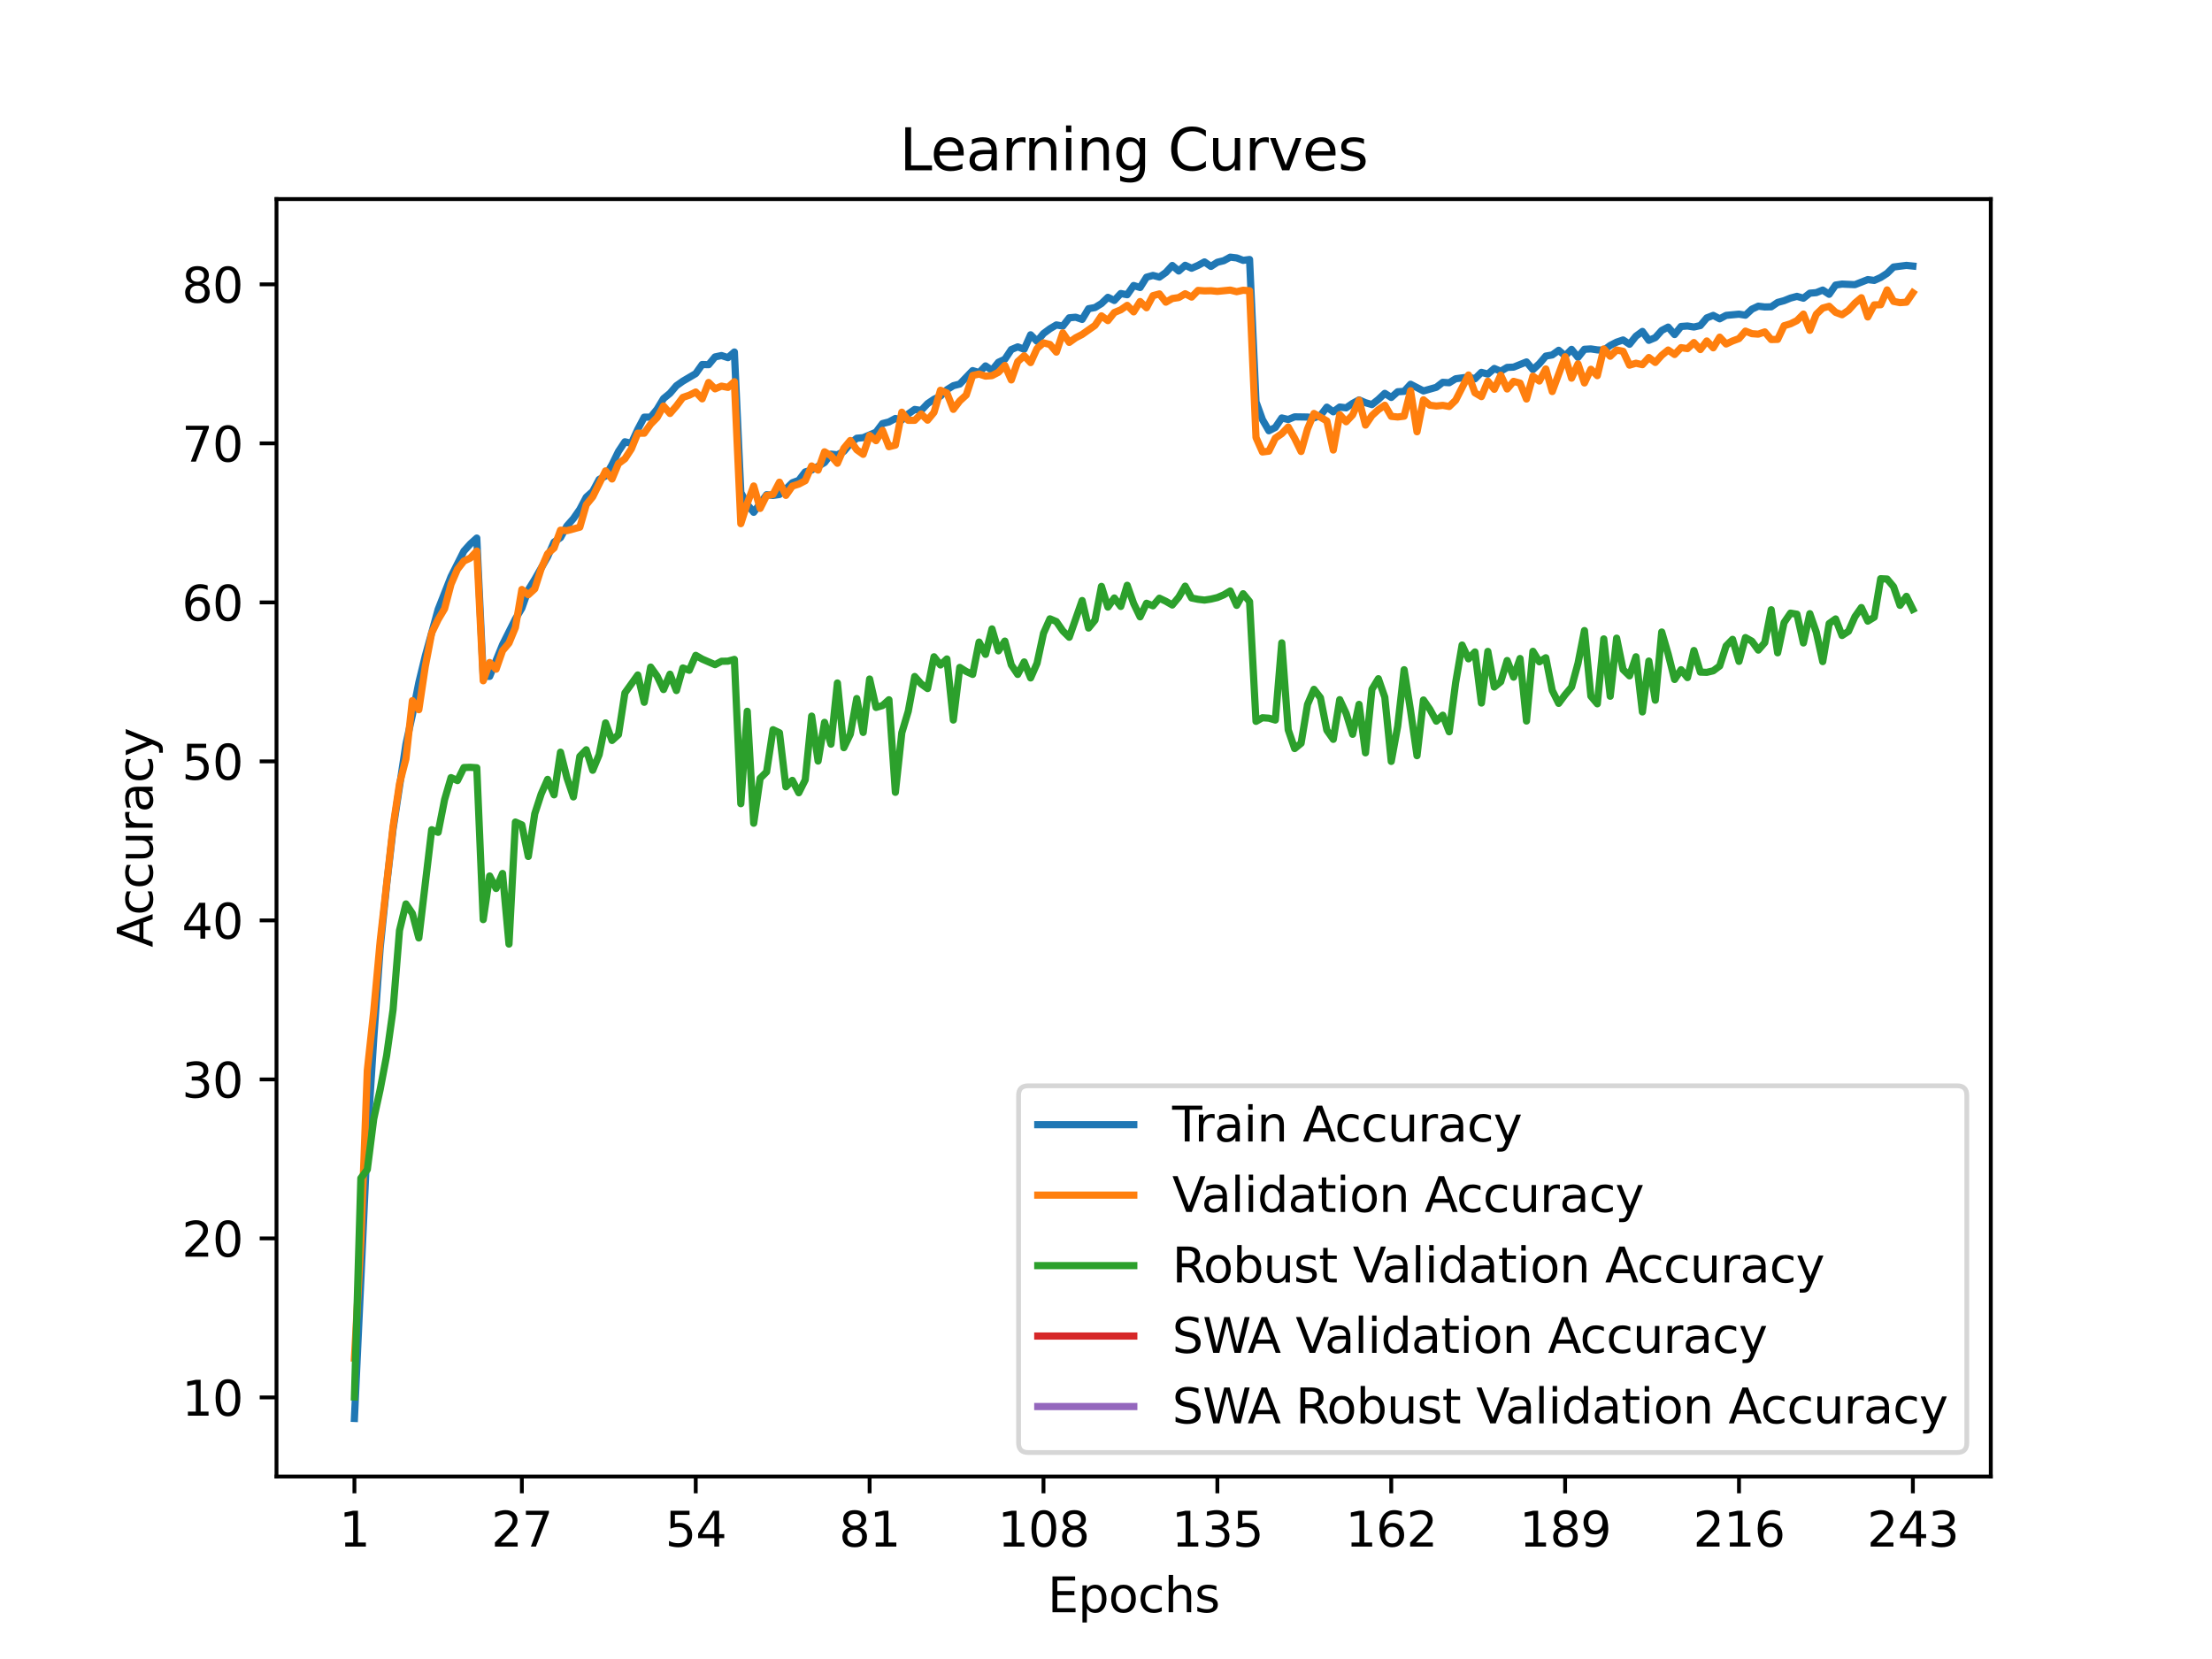 <?xml version="1.0" encoding="utf-8" standalone="no"?>
<!DOCTYPE svg PUBLIC "-//W3C//DTD SVG 1.1//EN"
  "http://www.w3.org/Graphics/SVG/1.1/DTD/svg11.dtd">
<svg xmlns:xlink="http://www.w3.org/1999/xlink" width="460.8pt" height="345.6pt" viewBox="0 0 460.8 345.6" xmlns="http://www.w3.org/2000/svg" version="1.1">
 <defs>
  <style type="text/css">*{stroke-linejoin: round; stroke-linecap: butt}</style>
 </defs>
 <g id="figure_1">
  <g id="patch_1">
   <path d="M 0 345.6 
L 460.8 345.6 
L 460.8 0 
L 0 0 
z
" style="fill: #ffffff"/>
  </g>
  <g id="axes_1">
   <g id="patch_2">
    <path d="M 57.6 307.584 
L 414.72 307.584 
L 414.72 41.472 
L 57.6 41.472 
z
" style="fill: #ffffff"/>
   </g>
   <g id="matplotlib.axis_1">
    <g id="xtick_1">
     <g id="line2d_1">
      <defs>
       <path id="m352a82fef5" d="M 0 0 
L 0 3.5 
" style="stroke: #000000; stroke-width: 0.8"/>
      </defs>
      <g>
       <use xlink:href="#m352a82fef5" x="73.833" y="307.584" style="stroke: #000000; stroke-width: 0.8"/>
      </g>
     </g>
     <g id="text_1">
      <!-- 1 -->
      <g transform="translate(70.651 322.182) scale(0.1 -0.1)">
       <defs>
        <path id="DejaVuSans-31" d="M 794 531 
L 1825 531 
L 1825 4091 
L 703 3866 
L 703 4441 
L 1819 4666 
L 2450 4666 
L 2450 531 
L 3481 531 
L 3481 0 
L 794 0 
L 794 531 
z
" transform="scale(0.016)"/>
       </defs>
       <use xlink:href="#DejaVuSans-31"/>
      </g>
     </g>
    </g>
    <g id="xtick_2">
     <g id="line2d_2">
      <g>
       <use xlink:href="#m352a82fef5" x="108.713" y="307.584" style="stroke: #000000; stroke-width: 0.8"/>
      </g>
     </g>
     <g id="text_2">
      <!-- 27 -->
      <g transform="translate(102.35 322.182) scale(0.1 -0.1)">
       <defs>
        <path id="DejaVuSans-32" d="M 1228 531 
L 3431 531 
L 3431 0 
L 469 0 
L 469 531 
Q 828 903 1448 1529 
Q 2069 2156 2228 2338 
Q 2531 2678 2651 2914 
Q 2772 3150 2772 3378 
Q 2772 3750 2511 3984 
Q 2250 4219 1831 4219 
Q 1534 4219 1204 4116 
Q 875 4013 500 3803 
L 500 4441 
Q 881 4594 1212 4672 
Q 1544 4750 1819 4750 
Q 2544 4750 2975 4387 
Q 3406 4025 3406 3419 
Q 3406 3131 3298 2873 
Q 3191 2616 2906 2266 
Q 2828 2175 2409 1742 
Q 1991 1309 1228 531 
z
" transform="scale(0.016)"/>
        <path id="DejaVuSans-37" d="M 525 4666 
L 3525 4666 
L 3525 4397 
L 1831 0 
L 1172 0 
L 2766 4134 
L 525 4134 
L 525 4666 
z
" transform="scale(0.016)"/>
       </defs>
       <use xlink:href="#DejaVuSans-32"/>
       <use xlink:href="#DejaVuSans-37" x="63.623"/>
      </g>
     </g>
    </g>
    <g id="xtick_3">
     <g id="line2d_3">
      <g>
       <use xlink:href="#m352a82fef5" x="144.935" y="307.584" style="stroke: #000000; stroke-width: 0.8"/>
      </g>
     </g>
     <g id="text_3">
      <!-- 54 -->
      <g transform="translate(138.572 322.182) scale(0.1 -0.1)">
       <defs>
        <path id="DejaVuSans-35" d="M 691 4666 
L 3169 4666 
L 3169 4134 
L 1269 4134 
L 1269 2991 
Q 1406 3038 1543 3061 
Q 1681 3084 1819 3084 
Q 2600 3084 3056 2656 
Q 3513 2228 3513 1497 
Q 3513 744 3044 326 
Q 2575 -91 1722 -91 
Q 1428 -91 1123 -41 
Q 819 9 494 109 
L 494 744 
Q 775 591 1075 516 
Q 1375 441 1709 441 
Q 2250 441 2565 725 
Q 2881 1009 2881 1497 
Q 2881 1984 2565 2268 
Q 2250 2553 1709 2553 
Q 1456 2553 1204 2497 
Q 953 2441 691 2322 
L 691 4666 
z
" transform="scale(0.016)"/>
        <path id="DejaVuSans-34" d="M 2419 4116 
L 825 1625 
L 2419 1625 
L 2419 4116 
z
M 2253 4666 
L 3047 4666 
L 3047 1625 
L 3713 1625 
L 3713 1100 
L 3047 1100 
L 3047 0 
L 2419 0 
L 2419 1100 
L 313 1100 
L 313 1709 
L 2253 4666 
z
" transform="scale(0.016)"/>
       </defs>
       <use xlink:href="#DejaVuSans-35"/>
       <use xlink:href="#DejaVuSans-34" x="63.623"/>
      </g>
     </g>
    </g>
    <g id="xtick_4">
     <g id="line2d_4">
      <g>
       <use xlink:href="#m352a82fef5" x="181.157" y="307.584" style="stroke: #000000; stroke-width: 0.8"/>
      </g>
     </g>
     <g id="text_4">
      <!-- 81 -->
      <g transform="translate(174.794 322.182) scale(0.1 -0.1)">
       <defs>
        <path id="DejaVuSans-38" d="M 2034 2216 
Q 1584 2216 1326 1975 
Q 1069 1734 1069 1313 
Q 1069 891 1326 650 
Q 1584 409 2034 409 
Q 2484 409 2743 651 
Q 3003 894 3003 1313 
Q 3003 1734 2745 1975 
Q 2488 2216 2034 2216 
z
M 1403 2484 
Q 997 2584 770 2862 
Q 544 3141 544 3541 
Q 544 4100 942 4425 
Q 1341 4750 2034 4750 
Q 2731 4750 3128 4425 
Q 3525 4100 3525 3541 
Q 3525 3141 3298 2862 
Q 3072 2584 2669 2484 
Q 3125 2378 3379 2068 
Q 3634 1759 3634 1313 
Q 3634 634 3220 271 
Q 2806 -91 2034 -91 
Q 1263 -91 848 271 
Q 434 634 434 1313 
Q 434 1759 690 2068 
Q 947 2378 1403 2484 
z
M 1172 3481 
Q 1172 3119 1398 2916 
Q 1625 2713 2034 2713 
Q 2441 2713 2670 2916 
Q 2900 3119 2900 3481 
Q 2900 3844 2670 4047 
Q 2441 4250 2034 4250 
Q 1625 4250 1398 4047 
Q 1172 3844 1172 3481 
z
" transform="scale(0.016)"/>
       </defs>
       <use xlink:href="#DejaVuSans-38"/>
       <use xlink:href="#DejaVuSans-31" x="63.623"/>
      </g>
     </g>
    </g>
    <g id="xtick_5">
     <g id="line2d_5">
      <g>
       <use xlink:href="#m352a82fef5" x="217.378" y="307.584" style="stroke: #000000; stroke-width: 0.8"/>
      </g>
     </g>
     <g id="text_5">
      <!-- 108 -->
      <g transform="translate(207.835 322.182) scale(0.1 -0.1)">
       <defs>
        <path id="DejaVuSans-30" d="M 2034 4250 
Q 1547 4250 1301 3770 
Q 1056 3291 1056 2328 
Q 1056 1369 1301 889 
Q 1547 409 2034 409 
Q 2525 409 2770 889 
Q 3016 1369 3016 2328 
Q 3016 3291 2770 3770 
Q 2525 4250 2034 4250 
z
M 2034 4750 
Q 2819 4750 3233 4129 
Q 3647 3509 3647 2328 
Q 3647 1150 3233 529 
Q 2819 -91 2034 -91 
Q 1250 -91 836 529 
Q 422 1150 422 2328 
Q 422 3509 836 4129 
Q 1250 4750 2034 4750 
z
" transform="scale(0.016)"/>
       </defs>
       <use xlink:href="#DejaVuSans-31"/>
       <use xlink:href="#DejaVuSans-30" x="63.623"/>
       <use xlink:href="#DejaVuSans-38" x="127.246"/>
      </g>
     </g>
    </g>
    <g id="xtick_6">
     <g id="line2d_6">
      <g>
       <use xlink:href="#m352a82fef5" x="253.6" y="307.584" style="stroke: #000000; stroke-width: 0.8"/>
      </g>
     </g>
     <g id="text_6">
      <!-- 135 -->
      <g transform="translate(244.056 322.182) scale(0.1 -0.1)">
       <defs>
        <path id="DejaVuSans-33" d="M 2597 2516 
Q 3050 2419 3304 2112 
Q 3559 1806 3559 1356 
Q 3559 666 3084 287 
Q 2609 -91 1734 -91 
Q 1441 -91 1130 -33 
Q 819 25 488 141 
L 488 750 
Q 750 597 1062 519 
Q 1375 441 1716 441 
Q 2309 441 2620 675 
Q 2931 909 2931 1356 
Q 2931 1769 2642 2001 
Q 2353 2234 1838 2234 
L 1294 2234 
L 1294 2753 
L 1863 2753 
Q 2328 2753 2575 2939 
Q 2822 3125 2822 3475 
Q 2822 3834 2567 4026 
Q 2313 4219 1838 4219 
Q 1578 4219 1281 4162 
Q 984 4106 628 3988 
L 628 4550 
Q 988 4650 1302 4700 
Q 1616 4750 1894 4750 
Q 2613 4750 3031 4423 
Q 3450 4097 3450 3541 
Q 3450 3153 3228 2886 
Q 3006 2619 2597 2516 
z
" transform="scale(0.016)"/>
       </defs>
       <use xlink:href="#DejaVuSans-31"/>
       <use xlink:href="#DejaVuSans-33" x="63.623"/>
       <use xlink:href="#DejaVuSans-35" x="127.246"/>
      </g>
     </g>
    </g>
    <g id="xtick_7">
     <g id="line2d_7">
      <g>
       <use xlink:href="#m352a82fef5" x="289.822" y="307.584" style="stroke: #000000; stroke-width: 0.8"/>
      </g>
     </g>
     <g id="text_7">
      <!-- 162 -->
      <g transform="translate(280.278 322.182) scale(0.1 -0.1)">
       <defs>
        <path id="DejaVuSans-36" d="M 2113 2584 
Q 1688 2584 1439 2293 
Q 1191 2003 1191 1497 
Q 1191 994 1439 701 
Q 1688 409 2113 409 
Q 2538 409 2786 701 
Q 3034 994 3034 1497 
Q 3034 2003 2786 2293 
Q 2538 2584 2113 2584 
z
M 3366 4563 
L 3366 3988 
Q 3128 4100 2886 4159 
Q 2644 4219 2406 4219 
Q 1781 4219 1451 3797 
Q 1122 3375 1075 2522 
Q 1259 2794 1537 2939 
Q 1816 3084 2150 3084 
Q 2853 3084 3261 2657 
Q 3669 2231 3669 1497 
Q 3669 778 3244 343 
Q 2819 -91 2113 -91 
Q 1303 -91 875 529 
Q 447 1150 447 2328 
Q 447 3434 972 4092 
Q 1497 4750 2381 4750 
Q 2619 4750 2861 4703 
Q 3103 4656 3366 4563 
z
" transform="scale(0.016)"/>
       </defs>
       <use xlink:href="#DejaVuSans-31"/>
       <use xlink:href="#DejaVuSans-36" x="63.623"/>
       <use xlink:href="#DejaVuSans-32" x="127.246"/>
      </g>
     </g>
    </g>
    <g id="xtick_8">
     <g id="line2d_8">
      <g>
       <use xlink:href="#m352a82fef5" x="326.044" y="307.584" style="stroke: #000000; stroke-width: 0.8"/>
      </g>
     </g>
     <g id="text_8">
      <!-- 189 -->
      <g transform="translate(316.5 322.182) scale(0.1 -0.1)">
       <defs>
        <path id="DejaVuSans-39" d="M 703 97 
L 703 672 
Q 941 559 1184 500 
Q 1428 441 1663 441 
Q 2288 441 2617 861 
Q 2947 1281 2994 2138 
Q 2813 1869 2534 1725 
Q 2256 1581 1919 1581 
Q 1219 1581 811 2004 
Q 403 2428 403 3163 
Q 403 3881 828 4315 
Q 1253 4750 1959 4750 
Q 2769 4750 3195 4129 
Q 3622 3509 3622 2328 
Q 3622 1225 3098 567 
Q 2575 -91 1691 -91 
Q 1453 -91 1209 -44 
Q 966 3 703 97 
z
M 1959 2075 
Q 2384 2075 2632 2365 
Q 2881 2656 2881 3163 
Q 2881 3666 2632 3958 
Q 2384 4250 1959 4250 
Q 1534 4250 1286 3958 
Q 1038 3666 1038 3163 
Q 1038 2656 1286 2365 
Q 1534 2075 1959 2075 
z
" transform="scale(0.016)"/>
       </defs>
       <use xlink:href="#DejaVuSans-31"/>
       <use xlink:href="#DejaVuSans-38" x="63.623"/>
       <use xlink:href="#DejaVuSans-39" x="127.246"/>
      </g>
     </g>
    </g>
    <g id="xtick_9">
     <g id="line2d_9">
      <g>
       <use xlink:href="#m352a82fef5" x="362.265" y="307.584" style="stroke: #000000; stroke-width: 0.8"/>
      </g>
     </g>
     <g id="text_9">
      <!-- 216 -->
      <g transform="translate(352.722 322.182) scale(0.1 -0.1)">
       <use xlink:href="#DejaVuSans-32"/>
       <use xlink:href="#DejaVuSans-31" x="63.623"/>
       <use xlink:href="#DejaVuSans-36" x="127.246"/>
      </g>
     </g>
    </g>
    <g id="xtick_10">
     <g id="line2d_10">
      <g>
       <use xlink:href="#m352a82fef5" x="398.487" y="307.584" style="stroke: #000000; stroke-width: 0.8"/>
      </g>
     </g>
     <g id="text_10">
      <!-- 243 -->
      <g transform="translate(388.944 322.182) scale(0.1 -0.1)">
       <use xlink:href="#DejaVuSans-32"/>
       <use xlink:href="#DejaVuSans-34" x="63.623"/>
       <use xlink:href="#DejaVuSans-33" x="127.246"/>
      </g>
     </g>
    </g>
    <g id="text_11">
     <!-- Epochs -->
     <g transform="translate(218.244 335.861) scale(0.1 -0.1)">
      <defs>
       <path id="DejaVuSans-45" d="M 628 4666 
L 3578 4666 
L 3578 4134 
L 1259 4134 
L 1259 2753 
L 3481 2753 
L 3481 2222 
L 1259 2222 
L 1259 531 
L 3634 531 
L 3634 0 
L 628 0 
L 628 4666 
z
" transform="scale(0.016)"/>
       <path id="DejaVuSans-70" d="M 1159 525 
L 1159 -1331 
L 581 -1331 
L 581 3500 
L 1159 3500 
L 1159 2969 
Q 1341 3281 1617 3432 
Q 1894 3584 2278 3584 
Q 2916 3584 3314 3078 
Q 3713 2572 3713 1747 
Q 3713 922 3314 415 
Q 2916 -91 2278 -91 
Q 1894 -91 1617 61 
Q 1341 213 1159 525 
z
M 3116 1747 
Q 3116 2381 2855 2742 
Q 2594 3103 2138 3103 
Q 1681 3103 1420 2742 
Q 1159 2381 1159 1747 
Q 1159 1113 1420 752 
Q 1681 391 2138 391 
Q 2594 391 2855 752 
Q 3116 1113 3116 1747 
z
" transform="scale(0.016)"/>
       <path id="DejaVuSans-6f" d="M 1959 3097 
Q 1497 3097 1228 2736 
Q 959 2375 959 1747 
Q 959 1119 1226 758 
Q 1494 397 1959 397 
Q 2419 397 2687 759 
Q 2956 1122 2956 1747 
Q 2956 2369 2687 2733 
Q 2419 3097 1959 3097 
z
M 1959 3584 
Q 2709 3584 3137 3096 
Q 3566 2609 3566 1747 
Q 3566 888 3137 398 
Q 2709 -91 1959 -91 
Q 1206 -91 779 398 
Q 353 888 353 1747 
Q 353 2609 779 3096 
Q 1206 3584 1959 3584 
z
" transform="scale(0.016)"/>
       <path id="DejaVuSans-63" d="M 3122 3366 
L 3122 2828 
Q 2878 2963 2633 3030 
Q 2388 3097 2138 3097 
Q 1578 3097 1268 2742 
Q 959 2388 959 1747 
Q 959 1106 1268 751 
Q 1578 397 2138 397 
Q 2388 397 2633 464 
Q 2878 531 3122 666 
L 3122 134 
Q 2881 22 2623 -34 
Q 2366 -91 2075 -91 
Q 1284 -91 818 406 
Q 353 903 353 1747 
Q 353 2603 823 3093 
Q 1294 3584 2113 3584 
Q 2378 3584 2631 3529 
Q 2884 3475 3122 3366 
z
" transform="scale(0.016)"/>
       <path id="DejaVuSans-68" d="M 3513 2113 
L 3513 0 
L 2938 0 
L 2938 2094 
Q 2938 2591 2744 2837 
Q 2550 3084 2163 3084 
Q 1697 3084 1428 2787 
Q 1159 2491 1159 1978 
L 1159 0 
L 581 0 
L 581 4863 
L 1159 4863 
L 1159 2956 
Q 1366 3272 1645 3428 
Q 1925 3584 2291 3584 
Q 2894 3584 3203 3211 
Q 3513 2838 3513 2113 
z
" transform="scale(0.016)"/>
       <path id="DejaVuSans-73" d="M 2834 3397 
L 2834 2853 
Q 2591 2978 2328 3040 
Q 2066 3103 1784 3103 
Q 1356 3103 1142 2972 
Q 928 2841 928 2578 
Q 928 2378 1081 2264 
Q 1234 2150 1697 2047 
L 1894 2003 
Q 2506 1872 2764 1633 
Q 3022 1394 3022 966 
Q 3022 478 2636 193 
Q 2250 -91 1575 -91 
Q 1294 -91 989 -36 
Q 684 19 347 128 
L 347 722 
Q 666 556 975 473 
Q 1284 391 1588 391 
Q 1994 391 2212 530 
Q 2431 669 2431 922 
Q 2431 1156 2273 1281 
Q 2116 1406 1581 1522 
L 1381 1569 
Q 847 1681 609 1914 
Q 372 2147 372 2553 
Q 372 3047 722 3315 
Q 1072 3584 1716 3584 
Q 2034 3584 2315 3537 
Q 2597 3491 2834 3397 
z
" transform="scale(0.016)"/>
      </defs>
      <use xlink:href="#DejaVuSans-45"/>
      <use xlink:href="#DejaVuSans-70" x="63.184"/>
      <use xlink:href="#DejaVuSans-6f" x="126.66"/>
      <use xlink:href="#DejaVuSans-63" x="187.842"/>
      <use xlink:href="#DejaVuSans-68" x="242.822"/>
      <use xlink:href="#DejaVuSans-73" x="306.201"/>
     </g>
    </g>
   </g>
   <g id="matplotlib.axis_2">
    <g id="ytick_1">
     <g id="line2d_11">
      <defs>
       <path id="m930a789f1c" d="M 0 0 
L -3.5 0 
" style="stroke: #000000; stroke-width: 0.8"/>
      </defs>
      <g>
       <use xlink:href="#m930a789f1c" x="57.6" y="291.109" style="stroke: #000000; stroke-width: 0.8"/>
      </g>
     </g>
     <g id="text_12">
      <!-- 10 -->
      <g transform="translate(37.875 294.908) scale(0.1 -0.1)">
       <use xlink:href="#DejaVuSans-31"/>
       <use xlink:href="#DejaVuSans-30" x="63.623"/>
      </g>
     </g>
    </g>
    <g id="ytick_2">
     <g id="line2d_12">
      <g>
       <use xlink:href="#m930a789f1c" x="57.6" y="257.985" style="stroke: #000000; stroke-width: 0.8"/>
      </g>
     </g>
     <g id="text_13">
      <!-- 20 -->
      <g transform="translate(37.875 261.784) scale(0.1 -0.1)">
       <use xlink:href="#DejaVuSans-32"/>
       <use xlink:href="#DejaVuSans-30" x="63.623"/>
      </g>
     </g>
    </g>
    <g id="ytick_3">
     <g id="line2d_13">
      <g>
       <use xlink:href="#m930a789f1c" x="57.6" y="224.86" style="stroke: #000000; stroke-width: 0.8"/>
      </g>
     </g>
     <g id="text_14">
      <!-- 30 -->
      <g transform="translate(37.875 228.66) scale(0.1 -0.1)">
       <use xlink:href="#DejaVuSans-33"/>
       <use xlink:href="#DejaVuSans-30" x="63.623"/>
      </g>
     </g>
    </g>
    <g id="ytick_4">
     <g id="line2d_14">
      <g>
       <use xlink:href="#m930a789f1c" x="57.6" y="191.736" style="stroke: #000000; stroke-width: 0.8"/>
      </g>
     </g>
     <g id="text_15">
      <!-- 40 -->
      <g transform="translate(37.875 195.535) scale(0.1 -0.1)">
       <use xlink:href="#DejaVuSans-34"/>
       <use xlink:href="#DejaVuSans-30" x="63.623"/>
      </g>
     </g>
    </g>
    <g id="ytick_5">
     <g id="line2d_15">
      <g>
       <use xlink:href="#m930a789f1c" x="57.6" y="158.612" style="stroke: #000000; stroke-width: 0.8"/>
      </g>
     </g>
     <g id="text_16">
      <!-- 50 -->
      <g transform="translate(37.875 162.411) scale(0.1 -0.1)">
       <use xlink:href="#DejaVuSans-35"/>
       <use xlink:href="#DejaVuSans-30" x="63.623"/>
      </g>
     </g>
    </g>
    <g id="ytick_6">
     <g id="line2d_16">
      <g>
       <use xlink:href="#m930a789f1c" x="57.6" y="125.487" style="stroke: #000000; stroke-width: 0.8"/>
      </g>
     </g>
     <g id="text_17">
      <!-- 60 -->
      <g transform="translate(37.875 129.287) scale(0.1 -0.1)">
       <use xlink:href="#DejaVuSans-36"/>
       <use xlink:href="#DejaVuSans-30" x="63.623"/>
      </g>
     </g>
    </g>
    <g id="ytick_7">
     <g id="line2d_17">
      <g>
       <use xlink:href="#m930a789f1c" x="57.6" y="92.363" style="stroke: #000000; stroke-width: 0.8"/>
      </g>
     </g>
     <g id="text_18">
      <!-- 70 -->
      <g transform="translate(37.875 96.162) scale(0.1 -0.1)">
       <use xlink:href="#DejaVuSans-37"/>
       <use xlink:href="#DejaVuSans-30" x="63.623"/>
      </g>
     </g>
    </g>
    <g id="ytick_8">
     <g id="line2d_18">
      <g>
       <use xlink:href="#m930a789f1c" x="57.6" y="59.239" style="stroke: #000000; stroke-width: 0.8"/>
      </g>
     </g>
     <g id="text_19">
      <!-- 80 -->
      <g transform="translate(37.875 63.038) scale(0.1 -0.1)">
       <use xlink:href="#DejaVuSans-38"/>
       <use xlink:href="#DejaVuSans-30" x="63.623"/>
      </g>
     </g>
    </g>
    <g id="text_20">
     <!-- Accuracy -->
     <g transform="translate(31.795 197.356) rotate(-90) scale(0.1 -0.1)">
      <defs>
       <path id="DejaVuSans-41" d="M 2188 4044 
L 1331 1722 
L 3047 1722 
L 2188 4044 
z
M 1831 4666 
L 2547 4666 
L 4325 0 
L 3669 0 
L 3244 1197 
L 1141 1197 
L 716 0 
L 50 0 
L 1831 4666 
z
" transform="scale(0.016)"/>
       <path id="DejaVuSans-75" d="M 544 1381 
L 544 3500 
L 1119 3500 
L 1119 1403 
Q 1119 906 1312 657 
Q 1506 409 1894 409 
Q 2359 409 2629 706 
Q 2900 1003 2900 1516 
L 2900 3500 
L 3475 3500 
L 3475 0 
L 2900 0 
L 2900 538 
Q 2691 219 2414 64 
Q 2138 -91 1772 -91 
Q 1169 -91 856 284 
Q 544 659 544 1381 
z
M 1991 3584 
L 1991 3584 
z
" transform="scale(0.016)"/>
       <path id="DejaVuSans-72" d="M 2631 2963 
Q 2534 3019 2420 3045 
Q 2306 3072 2169 3072 
Q 1681 3072 1420 2755 
Q 1159 2438 1159 1844 
L 1159 0 
L 581 0 
L 581 3500 
L 1159 3500 
L 1159 2956 
Q 1341 3275 1631 3429 
Q 1922 3584 2338 3584 
Q 2397 3584 2469 3576 
Q 2541 3569 2628 3553 
L 2631 2963 
z
" transform="scale(0.016)"/>
       <path id="DejaVuSans-61" d="M 2194 1759 
Q 1497 1759 1228 1600 
Q 959 1441 959 1056 
Q 959 750 1161 570 
Q 1363 391 1709 391 
Q 2188 391 2477 730 
Q 2766 1069 2766 1631 
L 2766 1759 
L 2194 1759 
z
M 3341 1997 
L 3341 0 
L 2766 0 
L 2766 531 
Q 2569 213 2275 61 
Q 1981 -91 1556 -91 
Q 1019 -91 701 211 
Q 384 513 384 1019 
Q 384 1609 779 1909 
Q 1175 2209 1959 2209 
L 2766 2209 
L 2766 2266 
Q 2766 2663 2505 2880 
Q 2244 3097 1772 3097 
Q 1472 3097 1187 3025 
Q 903 2953 641 2809 
L 641 3341 
Q 956 3463 1253 3523 
Q 1550 3584 1831 3584 
Q 2591 3584 2966 3190 
Q 3341 2797 3341 1997 
z
" transform="scale(0.016)"/>
       <path id="DejaVuSans-79" d="M 2059 -325 
Q 1816 -950 1584 -1140 
Q 1353 -1331 966 -1331 
L 506 -1331 
L 506 -850 
L 844 -850 
Q 1081 -850 1212 -737 
Q 1344 -625 1503 -206 
L 1606 56 
L 191 3500 
L 800 3500 
L 1894 763 
L 2988 3500 
L 3597 3500 
L 2059 -325 
z
" transform="scale(0.016)"/>
      </defs>
      <use xlink:href="#DejaVuSans-41"/>
      <use xlink:href="#DejaVuSans-63" x="66.658"/>
      <use xlink:href="#DejaVuSans-63" x="121.639"/>
      <use xlink:href="#DejaVuSans-75" x="176.619"/>
      <use xlink:href="#DejaVuSans-72" x="239.998"/>
      <use xlink:href="#DejaVuSans-61" x="281.111"/>
      <use xlink:href="#DejaVuSans-63" x="342.391"/>
      <use xlink:href="#DejaVuSans-79" x="397.371"/>
     </g>
    </g>
   </g>
   <g id="line2d_19">
    <path d="M 73.833 295.488 
L 76.516 237.52 
L 77.857 216.374 
L 79.199 197.44 
L 80.54 184.402 
L 81.882 172.729 
L 84.565 155.014 
L 85.907 148.953 
L 87.248 142.195 
L 88.59 136.657 
L 91.273 126.958 
L 93.956 120.135 
L 96.639 114.802 
L 97.981 113.311 
L 99.322 112.092 
L 100.664 140.87 
L 102.005 140.904 
L 104.688 134.299 
L 107.371 128.946 
L 108.713 126.693 
L 110.055 122.884 
L 111.396 120.698 
L 114.079 115.987 
L 115.421 112.933 
L 116.762 111.999 
L 118.104 109.561 
L 119.445 108.044 
L 120.787 106.116 
L 122.128 103.579 
L 123.47 102.373 
L 124.812 99.882 
L 126.153 99.154 
L 127.495 96.795 
L 128.836 94.053 
L 130.178 92.032 
L 131.519 92.357 
L 132.861 89.448 
L 134.202 86.904 
L 135.544 86.898 
L 136.885 85.255 
L 138.227 83.029 
L 139.569 81.929 
L 140.91 80.352 
L 142.252 79.405 
L 144.935 77.828 
L 146.276 75.934 
L 147.618 75.973 
L 148.959 74.35 
L 150.301 74.065 
L 151.642 74.503 
L 152.984 73.33 
L 154.326 102.579 
L 155.667 105.076 
L 157.009 106.719 
L 159.692 103.062 
L 161.033 103.208 
L 162.375 103.009 
L 163.716 101.876 
L 165.058 100.558 
L 166.4 100.068 
L 167.741 98.312 
L 169.083 97.921 
L 171.766 96.358 
L 173.107 94.602 
L 174.449 94.748 
L 175.79 94.026 
L 177.132 92.416 
L 178.473 91.297 
L 179.815 91.177 
L 182.498 90.031 
L 183.84 88.236 
L 185.181 87.898 
L 186.523 87.176 
L 187.864 87.501 
L 189.206 86.229 
L 190.547 85.294 
L 191.889 85.506 
L 193.23 84.089 
L 194.572 83.174 
L 195.914 82.519 
L 197.255 81.187 
L 198.597 80.352 
L 199.938 80.001 
L 202.621 77.205 
L 203.963 77.623 
L 205.304 76.225 
L 206.646 77.139 
L 207.987 75.47 
L 209.329 74.84 
L 210.671 72.82 
L 212.012 72.257 
L 213.354 72.754 
L 214.695 69.746 
L 216.037 71.097 
L 217.378 69.481 
L 218.72 68.487 
L 220.061 67.686 
L 221.403 67.931 
L 222.745 66.202 
L 224.086 66.082 
L 225.428 66.539 
L 226.769 64.307 
L 228.111 64.068 
L 229.452 63.24 
L 230.794 61.942 
L 232.135 62.591 
L 233.477 61.147 
L 234.818 61.399 
L 236.16 59.477 
L 237.502 59.895 
L 238.843 57.748 
L 240.185 57.377 
L 241.526 57.722 
L 242.868 56.768 
L 244.209 55.304 
L 245.551 56.456 
L 246.892 55.264 
L 248.234 55.88 
L 249.575 55.29 
L 250.917 54.562 
L 252.259 55.502 
L 253.6 54.635 
L 254.942 54.303 
L 256.283 53.568 
L 257.625 53.727 
L 258.966 54.237 
L 260.308 54.058 
L 261.649 83.698 
L 262.991 87.414 
L 264.333 89.733 
L 265.674 89.051 
L 267.016 87.07 
L 268.357 87.388 
L 269.699 86.838 
L 272.382 86.878 
L 273.723 87.05 
L 275.065 86.573 
L 276.406 84.817 
L 277.748 85.791 
L 279.09 84.791 
L 280.431 84.957 
L 281.773 84.036 
L 283.114 83.307 
L 284.456 83.89 
L 285.797 84.281 
L 287.139 83.214 
L 288.48 81.942 
L 289.822 82.797 
L 291.163 81.611 
L 292.505 81.525 
L 293.847 80.048 
L 296.53 81.439 
L 299.213 80.684 
L 300.554 79.643 
L 301.896 79.73 
L 303.237 78.901 
L 305.92 78.544 
L 307.262 78.908 
L 308.604 77.57 
L 309.945 77.928 
L 311.287 76.762 
L 312.628 77.338 
L 313.97 76.536 
L 315.311 76.477 
L 317.994 75.397 
L 319.336 77 
L 320.678 75.761 
L 322.019 74.178 
L 323.361 73.939 
L 324.702 72.972 
L 326.044 74.132 
L 327.385 72.78 
L 328.727 74.45 
L 330.068 72.76 
L 331.41 72.687 
L 332.751 72.886 
L 334.093 72.959 
L 335.435 71.965 
L 336.776 71.276 
L 338.118 70.819 
L 339.459 71.713 
L 340.801 70.031 
L 342.142 69.044 
L 343.484 70.899 
L 344.825 70.336 
L 346.167 68.838 
L 347.508 68.143 
L 348.85 69.693 
L 350.192 68.01 
L 351.533 67.911 
L 352.875 68.123 
L 354.216 67.818 
L 355.558 66.221 
L 356.899 65.705 
L 358.241 66.414 
L 359.582 65.698 
L 362.265 65.446 
L 363.607 65.658 
L 364.949 64.406 
L 366.29 63.784 
L 367.632 63.943 
L 368.973 63.916 
L 370.315 63.002 
L 371.656 62.637 
L 372.998 62.094 
L 374.339 61.736 
L 375.681 62.121 
L 377.023 61.074 
L 378.364 60.961 
L 379.706 60.425 
L 381.047 61.306 
L 382.389 59.385 
L 383.73 59.179 
L 386.413 59.299 
L 389.096 58.245 
L 390.438 58.417 
L 391.78 57.808 
L 393.121 56.94 
L 394.463 55.622 
L 397.146 55.284 
L 398.487 55.423 
L 398.487 55.423 
" clip-path="url(#p5ec8a55510)" style="fill: none; stroke: #1f77b4; stroke-width: 1.5; stroke-linecap: square"/>
   </g>
   <g id="line2d_20">
    <path d="M 73.833 282.927 
L 75.174 258.68 
L 76.516 223.005 
L 77.857 210.617 
L 79.199 196.042 
L 81.882 172.193 
L 83.224 163.249 
L 84.565 158.082 
L 85.907 145.958 
L 87.248 147.846 
L 88.59 138.87 
L 89.931 131.847 
L 91.273 129.065 
L 92.614 126.812 
L 93.956 121.711 
L 95.297 118.598 
L 96.639 116.875 
L 97.981 116.246 
L 99.322 114.788 
L 100.664 141.818 
L 102.005 138.008 
L 103.347 139.4 
L 104.688 135.557 
L 106.03 133.967 
L 107.371 130.721 
L 108.713 122.804 
L 110.055 123.898 
L 111.396 122.672 
L 112.738 118.465 
L 114.079 115.351 
L 115.421 114.159 
L 116.762 110.449 
L 118.104 110.548 
L 120.787 109.82 
L 122.128 105.149 
L 123.47 103.493 
L 126.153 98.094 
L 127.495 99.783 
L 128.836 96.57 
L 130.178 95.576 
L 131.519 93.523 
L 132.861 90.243 
L 134.202 90.243 
L 135.544 88.355 
L 136.885 86.997 
L 138.227 84.579 
L 139.569 86.136 
L 140.91 84.579 
L 142.252 82.79 
L 143.593 82.327 
L 144.935 81.664 
L 146.276 83.088 
L 147.618 79.677 
L 148.959 81.002 
L 150.301 80.438 
L 151.642 80.703 
L 152.984 79.511 
L 154.326 109.091 
L 155.667 104.884 
L 157.009 101.24 
L 158.35 105.911 
L 159.692 103.228 
L 161.033 102.996 
L 162.375 100.446 
L 163.716 103.195 
L 165.058 101.274 
L 166.4 100.843 
L 167.741 100.147 
L 169.083 97.067 
L 170.424 97.928 
L 171.766 94.119 
L 173.107 94.947 
L 174.449 96.504 
L 175.79 93.39 
L 177.132 91.767 
L 178.473 93.688 
L 179.815 94.649 
L 181.157 90.707 
L 182.498 91.8 
L 183.84 89.647 
L 185.181 93.059 
L 186.523 92.728 
L 187.864 85.871 
L 189.206 87.56 
L 190.547 87.56 
L 191.889 86.235 
L 193.23 87.527 
L 194.572 85.904 
L 195.914 81.3 
L 197.255 81.863 
L 198.597 85.275 
L 199.938 83.519 
L 201.28 82.293 
L 202.621 78.219 
L 203.963 77.921 
L 205.304 78.352 
L 206.646 78.252 
L 207.987 77.557 
L 209.329 76.132 
L 210.671 79.147 
L 212.012 75.337 
L 213.354 74.112 
L 214.695 75.536 
L 216.037 72.588 
L 217.378 71.429 
L 218.72 71.76 
L 220.061 73.35 
L 221.403 69.342 
L 222.745 71.329 
L 224.086 70.369 
L 225.428 69.673 
L 228.111 67.785 
L 229.452 65.797 
L 230.794 66.791 
L 232.135 65.102 
L 233.477 64.539 
L 234.818 63.611 
L 236.16 64.969 
L 237.502 62.816 
L 238.843 64.108 
L 240.185 61.591 
L 241.526 61.226 
L 242.868 62.949 
L 244.209 62.187 
L 245.551 61.988 
L 246.892 61.193 
L 248.234 61.889 
L 249.575 60.498 
L 250.917 60.597 
L 252.259 60.564 
L 253.6 60.696 
L 256.283 60.431 
L 257.625 60.763 
L 258.966 60.464 
L 260.308 60.564 
L 261.649 91.138 
L 262.991 94.152 
L 264.333 93.986 
L 265.674 91.27 
L 267.016 90.343 
L 268.357 88.951 
L 269.699 91.303 
L 271.04 94.053 
L 272.382 89.349 
L 273.723 86.136 
L 276.406 87.693 
L 277.748 93.754 
L 279.09 86.368 
L 280.431 87.858 
L 281.773 86.434 
L 283.114 83.386 
L 284.456 88.554 
L 285.797 86.566 
L 287.139 85.341 
L 288.48 84.413 
L 289.822 86.732 
L 291.163 86.865 
L 292.505 86.699 
L 293.847 81.399 
L 295.188 89.945 
L 296.53 83.287 
L 297.871 84.413 
L 299.213 84.579 
L 300.554 84.446 
L 301.896 84.678 
L 303.237 83.386 
L 305.92 78.12 
L 307.262 81.83 
L 308.604 82.625 
L 309.945 79.412 
L 311.287 81.101 
L 312.628 78.153 
L 313.97 81.035 
L 315.311 79.445 
L 316.653 79.809 
L 317.994 83.121 
L 319.336 78.352 
L 320.678 79.378 
L 322.019 76.861 
L 323.361 81.565 
L 326.044 74.31 
L 327.385 78.782 
L 328.727 75.801 
L 330.068 79.776 
L 331.41 76.927 
L 332.751 78.252 
L 334.093 72.687 
L 335.435 74.211 
L 336.776 72.919 
L 338.118 73.184 
L 339.459 76.066 
L 340.801 75.669 
L 342.142 75.967 
L 343.484 74.476 
L 344.825 75.503 
L 346.167 74.012 
L 347.508 72.919 
L 348.85 73.847 
L 350.192 72.422 
L 351.533 72.621 
L 352.875 71.362 
L 354.216 72.82 
L 355.558 71.031 
L 356.899 72.455 
L 358.241 70.236 
L 359.582 71.66 
L 360.924 71.031 
L 362.265 70.534 
L 363.607 68.977 
L 364.949 69.507 
L 366.29 69.607 
L 367.632 69.143 
L 368.973 70.733 
L 370.315 70.7 
L 371.656 67.851 
L 372.998 67.454 
L 374.339 66.791 
L 375.681 65.433 
L 377.023 68.812 
L 378.364 65.466 
L 379.706 64.174 
L 381.047 63.81 
L 382.389 65.069 
L 383.73 65.566 
L 385.072 64.638 
L 386.413 63.148 
L 387.755 62.021 
L 389.096 66.029 
L 390.438 63.512 
L 391.78 63.479 
L 393.121 60.398 
L 394.463 62.783 
L 395.804 63.048 
L 397.146 62.949 
L 398.487 60.994 
L 398.487 60.994 
" clip-path="url(#p5ec8a55510)" style="fill: none; stroke: #ff7f0e; stroke-width: 1.5; stroke-linecap: square"/>
   </g>
   <g id="line2d_21">
    <path d="M 73.833 291.018 
L 75.174 245.443 
L 76.516 243.639 
L 77.857 233.084 
L 79.199 226.939 
L 80.54 219.903 
L 81.882 210.354 
L 83.224 193.815 
L 84.565 188.309 
L 85.907 190.297 
L 87.248 195.391 
L 89.931 172.844 
L 91.273 173.392 
L 92.614 166.584 
L 93.956 161.993 
L 95.297 162.61 
L 96.639 159.891 
L 97.981 159.845 
L 99.322 159.937 
L 100.664 191.576 
L 102.005 182.484 
L 103.347 185.088 
L 104.688 181.959 
L 106.03 196.671 
L 107.371 171.245 
L 108.713 171.839 
L 110.055 178.418 
L 111.396 169.532 
L 112.738 165.397 
L 114.079 162.358 
L 115.421 165.579 
L 116.762 156.693 
L 118.104 162.038 
L 119.445 166.013 
L 120.787 157.561 
L 122.128 156.19 
L 123.47 160.462 
L 124.812 157.218 
L 126.153 150.593 
L 127.495 154.249 
L 128.836 153.038 
L 130.178 144.357 
L 132.861 140.61 
L 134.202 146.299 
L 135.544 138.966 
L 136.885 140.839 
L 138.227 143.649 
L 139.569 140.45 
L 140.91 143.854 
L 142.252 139.148 
L 143.593 139.628 
L 144.935 136.521 
L 146.276 137.298 
L 148.959 138.463 
L 150.301 137.755 
L 151.642 137.732 
L 152.984 137.367 
L 154.326 167.43 
L 155.667 148.172 
L 157.009 171.496 
L 158.35 162.13 
L 159.692 160.805 
L 161.033 152.01 
L 162.375 152.649 
L 163.716 163.912 
L 165.058 162.564 
L 166.4 165.145 
L 167.741 162.472 
L 169.083 149.177 
L 170.424 158.543 
L 171.766 150.479 
L 173.107 155.025 
L 174.449 142.278 
L 175.79 155.756 
L 177.132 152.947 
L 178.473 145.522 
L 179.815 152.581 
L 181.157 141.456 
L 182.498 147.372 
L 183.84 146.984 
L 185.181 145.773 
L 186.523 165.054 
L 187.864 152.649 
L 189.206 148.172 
L 190.547 140.93 
L 191.889 142.461 
L 193.23 143.443 
L 194.572 136.818 
L 195.914 138.531 
L 197.255 137.275 
L 198.597 149.999 
L 199.938 139.034 
L 201.28 139.879 
L 202.621 140.496 
L 203.963 133.757 
L 205.304 136.316 
L 206.646 131.016 
L 207.987 135.585 
L 209.329 133.552 
L 210.671 138.509 
L 212.012 140.496 
L 213.354 137.892 
L 214.695 141.227 
L 216.037 138.166 
L 217.378 131.929 
L 218.72 128.914 
L 220.061 129.485 
L 221.403 131.427 
L 222.745 132.752 
L 225.428 125.099 
L 226.769 130.833 
L 228.111 129.188 
L 229.452 122.152 
L 230.794 126.47 
L 232.135 124.574 
L 233.477 126.333 
L 234.818 121.924 
L 236.16 125.716 
L 237.502 128.503 
L 238.843 125.67 
L 240.185 126.196 
L 241.526 124.619 
L 242.868 125.259 
L 244.209 126.036 
L 245.551 124.414 
L 246.892 122.106 
L 248.234 124.574 
L 249.575 124.848 
L 250.917 125.008 
L 252.259 124.802 
L 253.6 124.482 
L 254.942 123.911 
L 256.283 123.112 
L 257.625 126.104 
L 258.966 123.683 
L 260.308 125.327 
L 261.649 150.274 
L 262.991 149.52 
L 264.333 149.611 
L 265.674 149.999 
L 267.016 133.917 
L 268.357 152.033 
L 269.699 155.939 
L 271.04 154.843 
L 272.382 146.756 
L 273.723 143.603 
L 275.065 145.339 
L 276.406 152.124 
L 277.748 154.02 
L 279.09 145.75 
L 280.431 148.629 
L 281.773 152.969 
L 283.114 146.733 
L 284.456 156.83 
L 285.797 143.603 
L 287.139 141.387 
L 288.48 145.248 
L 289.822 158.612 
L 291.163 151.302 
L 292.505 139.514 
L 293.847 148.035 
L 295.188 157.424 
L 296.53 145.819 
L 297.871 147.761 
L 299.213 150.228 
L 300.554 148.994 
L 301.896 152.444 
L 303.237 142.21 
L 304.579 134.374 
L 305.92 137.252 
L 307.262 135.813 
L 308.604 146.458 
L 309.945 135.699 
L 311.287 143.123 
L 312.628 142.027 
L 313.97 137.595 
L 315.311 141.067 
L 316.653 137.184 
L 317.994 150.205 
L 319.336 135.676 
L 320.678 137.869 
L 322.019 137.024 
L 323.361 143.831 
L 324.702 146.527 
L 326.044 144.722 
L 327.385 143.123 
L 328.727 138.189 
L 330.068 131.358 
L 331.41 145.02 
L 332.751 146.618 
L 334.093 133.095 
L 335.435 145.042 
L 336.776 132.935 
L 338.118 139.491 
L 339.459 140.793 
L 340.801 136.818 
L 342.142 148.309 
L 343.484 137.709 
L 344.825 145.865 
L 346.167 131.656 
L 347.508 136.247 
L 348.85 141.547 
L 350.192 139.514 
L 351.533 141.159 
L 352.875 135.516 
L 354.216 140.016 
L 355.558 140.062 
L 356.899 139.742 
L 358.241 138.737 
L 359.582 134.557 
L 360.924 133.186 
L 362.265 137.778 
L 363.607 132.821 
L 364.949 133.574 
L 366.29 135.425 
L 367.632 133.871 
L 368.973 127.018 
L 370.315 135.996 
L 371.656 129.691 
L 372.998 127.726 
L 374.339 127.955 
L 375.681 133.94 
L 377.023 127.84 
L 378.364 131.701 
L 379.706 137.823 
L 381.047 129.896 
L 382.389 128.937 
L 383.73 132.387 
L 385.072 131.518 
L 386.413 128.48 
L 387.755 126.561 
L 389.096 129.394 
L 390.438 128.571 
L 391.78 120.553 
L 393.121 120.622 
L 394.463 122.221 
L 395.804 126.104 
L 397.146 124.231 
L 398.487 126.95 
L 398.487 126.95 
" clip-path="url(#p5ec8a55510)" style="fill: none; stroke: #2ca02c; stroke-width: 1.5; stroke-linecap: square"/>
   </g>
   <g id="line2d_22">
    <path d="M 0 0 
" clip-path="url(#p5ec8a55510)" style="fill: none; stroke: #d62728; stroke-width: 1.5; stroke-linecap: square"/>
   </g>
   <g id="line2d_23">
    <path d="M 0 0 
" clip-path="url(#p5ec8a55510)" style="fill: none; stroke: #9467bd; stroke-width: 1.5; stroke-linecap: square"/>
   </g>
   <g id="patch_3">
    <path d="M 57.6 307.584 
L 57.6 41.472 
" style="fill: none; stroke: #000000; stroke-width: 0.8; stroke-linejoin: miter; stroke-linecap: square"/>
   </g>
   <g id="patch_4">
    <path d="M 414.72 307.584 
L 414.72 41.472 
" style="fill: none; stroke: #000000; stroke-width: 0.8; stroke-linejoin: miter; stroke-linecap: square"/>
   </g>
   <g id="patch_5">
    <path d="M 57.6 307.584 
L 414.72 307.584 
" style="fill: none; stroke: #000000; stroke-width: 0.8; stroke-linejoin: miter; stroke-linecap: square"/>
   </g>
   <g id="patch_6">
    <path d="M 57.6 41.472 
L 414.72 41.472 
" style="fill: none; stroke: #000000; stroke-width: 0.8; stroke-linejoin: miter; stroke-linecap: square"/>
   </g>
   <g id="text_21">
    <!-- Learning Curves -->
    <g transform="translate(187.376 35.472) scale(0.12 -0.12)">
     <defs>
      <path id="DejaVuSans-4c" d="M 628 4666 
L 1259 4666 
L 1259 531 
L 3531 531 
L 3531 0 
L 628 0 
L 628 4666 
z
" transform="scale(0.016)"/>
      <path id="DejaVuSans-65" d="M 3597 1894 
L 3597 1613 
L 953 1613 
Q 991 1019 1311 708 
Q 1631 397 2203 397 
Q 2534 397 2845 478 
Q 3156 559 3463 722 
L 3463 178 
Q 3153 47 2828 -22 
Q 2503 -91 2169 -91 
Q 1331 -91 842 396 
Q 353 884 353 1716 
Q 353 2575 817 3079 
Q 1281 3584 2069 3584 
Q 2775 3584 3186 3129 
Q 3597 2675 3597 1894 
z
M 3022 2063 
Q 3016 2534 2758 2815 
Q 2500 3097 2075 3097 
Q 1594 3097 1305 2825 
Q 1016 2553 972 2059 
L 3022 2063 
z
" transform="scale(0.016)"/>
      <path id="DejaVuSans-6e" d="M 3513 2113 
L 3513 0 
L 2938 0 
L 2938 2094 
Q 2938 2591 2744 2837 
Q 2550 3084 2163 3084 
Q 1697 3084 1428 2787 
Q 1159 2491 1159 1978 
L 1159 0 
L 581 0 
L 581 3500 
L 1159 3500 
L 1159 2956 
Q 1366 3272 1645 3428 
Q 1925 3584 2291 3584 
Q 2894 3584 3203 3211 
Q 3513 2838 3513 2113 
z
" transform="scale(0.016)"/>
      <path id="DejaVuSans-69" d="M 603 3500 
L 1178 3500 
L 1178 0 
L 603 0 
L 603 3500 
z
M 603 4863 
L 1178 4863 
L 1178 4134 
L 603 4134 
L 603 4863 
z
" transform="scale(0.016)"/>
      <path id="DejaVuSans-67" d="M 2906 1791 
Q 2906 2416 2648 2759 
Q 2391 3103 1925 3103 
Q 1463 3103 1205 2759 
Q 947 2416 947 1791 
Q 947 1169 1205 825 
Q 1463 481 1925 481 
Q 2391 481 2648 825 
Q 2906 1169 2906 1791 
z
M 3481 434 
Q 3481 -459 3084 -895 
Q 2688 -1331 1869 -1331 
Q 1566 -1331 1297 -1286 
Q 1028 -1241 775 -1147 
L 775 -588 
Q 1028 -725 1275 -790 
Q 1522 -856 1778 -856 
Q 2344 -856 2625 -561 
Q 2906 -266 2906 331 
L 2906 616 
Q 2728 306 2450 153 
Q 2172 0 1784 0 
Q 1141 0 747 490 
Q 353 981 353 1791 
Q 353 2603 747 3093 
Q 1141 3584 1784 3584 
Q 2172 3584 2450 3431 
Q 2728 3278 2906 2969 
L 2906 3500 
L 3481 3500 
L 3481 434 
z
" transform="scale(0.016)"/>
      <path id="DejaVuSans-20" transform="scale(0.016)"/>
      <path id="DejaVuSans-43" d="M 4122 4306 
L 4122 3641 
Q 3803 3938 3442 4084 
Q 3081 4231 2675 4231 
Q 1875 4231 1450 3742 
Q 1025 3253 1025 2328 
Q 1025 1406 1450 917 
Q 1875 428 2675 428 
Q 3081 428 3442 575 
Q 3803 722 4122 1019 
L 4122 359 
Q 3791 134 3420 21 
Q 3050 -91 2638 -91 
Q 1578 -91 968 557 
Q 359 1206 359 2328 
Q 359 3453 968 4101 
Q 1578 4750 2638 4750 
Q 3056 4750 3426 4639 
Q 3797 4528 4122 4306 
z
" transform="scale(0.016)"/>
      <path id="DejaVuSans-76" d="M 191 3500 
L 800 3500 
L 1894 563 
L 2988 3500 
L 3597 3500 
L 2284 0 
L 1503 0 
L 191 3500 
z
" transform="scale(0.016)"/>
     </defs>
     <use xlink:href="#DejaVuSans-4c"/>
     <use xlink:href="#DejaVuSans-65" x="53.963"/>
     <use xlink:href="#DejaVuSans-61" x="115.486"/>
     <use xlink:href="#DejaVuSans-72" x="176.766"/>
     <use xlink:href="#DejaVuSans-6e" x="216.129"/>
     <use xlink:href="#DejaVuSans-69" x="279.508"/>
     <use xlink:href="#DejaVuSans-6e" x="307.291"/>
     <use xlink:href="#DejaVuSans-67" x="370.67"/>
     <use xlink:href="#DejaVuSans-20" x="434.146"/>
     <use xlink:href="#DejaVuSans-43" x="465.934"/>
     <use xlink:href="#DejaVuSans-75" x="535.758"/>
     <use xlink:href="#DejaVuSans-72" x="599.137"/>
     <use xlink:href="#DejaVuSans-76" x="640.25"/>
     <use xlink:href="#DejaVuSans-65" x="699.43"/>
     <use xlink:href="#DejaVuSans-73" x="760.953"/>
    </g>
   </g>
   <g id="legend_1">
    <g id="patch_7">
     <path d="M 214.189 302.584 
L 407.72 302.584 
Q 409.72 302.584 409.72 300.584 
L 409.72 228.193 
Q 409.72 226.193 407.72 226.193 
L 214.189 226.193 
Q 212.189 226.193 212.189 228.193 
L 212.189 300.584 
Q 212.189 302.584 214.189 302.584 
z
" style="fill: #ffffff; opacity: 0.8; stroke: #cccccc; stroke-linejoin: miter"/>
    </g>
    <g id="line2d_24">
     <path d="M 216.189 234.292 
L 226.189 234.292 
L 236.189 234.292 
" style="fill: none; stroke: #1f77b4; stroke-width: 1.5; stroke-linecap: square"/>
    </g>
    <g id="text_22">
     <!-- Train Accuracy -->
     <g transform="translate(244.189 237.792) scale(0.1 -0.1)">
      <defs>
       <path id="DejaVuSans-54" d="M -19 4666 
L 3928 4666 
L 3928 4134 
L 2272 4134 
L 2272 0 
L 1638 0 
L 1638 4134 
L -19 4134 
L -19 4666 
z
" transform="scale(0.016)"/>
      </defs>
      <use xlink:href="#DejaVuSans-54"/>
      <use xlink:href="#DejaVuSans-72" x="46.334"/>
      <use xlink:href="#DejaVuSans-61" x="87.447"/>
      <use xlink:href="#DejaVuSans-69" x="148.727"/>
      <use xlink:href="#DejaVuSans-6e" x="176.51"/>
      <use xlink:href="#DejaVuSans-20" x="239.889"/>
      <use xlink:href="#DejaVuSans-41" x="271.676"/>
      <use xlink:href="#DejaVuSans-63" x="338.334"/>
      <use xlink:href="#DejaVuSans-63" x="393.314"/>
      <use xlink:href="#DejaVuSans-75" x="448.295"/>
      <use xlink:href="#DejaVuSans-72" x="511.674"/>
      <use xlink:href="#DejaVuSans-61" x="552.787"/>
      <use xlink:href="#DejaVuSans-63" x="614.066"/>
      <use xlink:href="#DejaVuSans-79" x="669.047"/>
     </g>
    </g>
    <g id="line2d_25">
     <path d="M 216.189 248.97 
L 226.189 248.97 
L 236.189 248.97 
" style="fill: none; stroke: #ff7f0e; stroke-width: 1.5; stroke-linecap: square"/>
    </g>
    <g id="text_23">
     <!-- Validation Accuracy -->
     <g transform="translate(244.189 252.47) scale(0.1 -0.1)">
      <defs>
       <path id="DejaVuSans-56" d="M 1831 0 
L 50 4666 
L 709 4666 
L 2188 738 
L 3669 4666 
L 4325 4666 
L 2547 0 
L 1831 0 
z
" transform="scale(0.016)"/>
       <path id="DejaVuSans-6c" d="M 603 4863 
L 1178 4863 
L 1178 0 
L 603 0 
L 603 4863 
z
" transform="scale(0.016)"/>
       <path id="DejaVuSans-64" d="M 2906 2969 
L 2906 4863 
L 3481 4863 
L 3481 0 
L 2906 0 
L 2906 525 
Q 2725 213 2448 61 
Q 2172 -91 1784 -91 
Q 1150 -91 751 415 
Q 353 922 353 1747 
Q 353 2572 751 3078 
Q 1150 3584 1784 3584 
Q 2172 3584 2448 3432 
Q 2725 3281 2906 2969 
z
M 947 1747 
Q 947 1113 1208 752 
Q 1469 391 1925 391 
Q 2381 391 2643 752 
Q 2906 1113 2906 1747 
Q 2906 2381 2643 2742 
Q 2381 3103 1925 3103 
Q 1469 3103 1208 2742 
Q 947 2381 947 1747 
z
" transform="scale(0.016)"/>
       <path id="DejaVuSans-74" d="M 1172 4494 
L 1172 3500 
L 2356 3500 
L 2356 3053 
L 1172 3053 
L 1172 1153 
Q 1172 725 1289 603 
Q 1406 481 1766 481 
L 2356 481 
L 2356 0 
L 1766 0 
Q 1100 0 847 248 
Q 594 497 594 1153 
L 594 3053 
L 172 3053 
L 172 3500 
L 594 3500 
L 594 4494 
L 1172 4494 
z
" transform="scale(0.016)"/>
      </defs>
      <use xlink:href="#DejaVuSans-56"/>
      <use xlink:href="#DejaVuSans-61" x="60.658"/>
      <use xlink:href="#DejaVuSans-6c" x="121.938"/>
      <use xlink:href="#DejaVuSans-69" x="149.721"/>
      <use xlink:href="#DejaVuSans-64" x="177.504"/>
      <use xlink:href="#DejaVuSans-61" x="240.98"/>
      <use xlink:href="#DejaVuSans-74" x="302.26"/>
      <use xlink:href="#DejaVuSans-69" x="341.469"/>
      <use xlink:href="#DejaVuSans-6f" x="369.252"/>
      <use xlink:href="#DejaVuSans-6e" x="430.434"/>
      <use xlink:href="#DejaVuSans-20" x="493.812"/>
      <use xlink:href="#DejaVuSans-41" x="525.6"/>
      <use xlink:href="#DejaVuSans-63" x="592.258"/>
      <use xlink:href="#DejaVuSans-63" x="647.238"/>
      <use xlink:href="#DejaVuSans-75" x="702.219"/>
      <use xlink:href="#DejaVuSans-72" x="765.598"/>
      <use xlink:href="#DejaVuSans-61" x="806.711"/>
      <use xlink:href="#DejaVuSans-63" x="867.99"/>
      <use xlink:href="#DejaVuSans-79" x="922.971"/>
     </g>
    </g>
    <g id="line2d_26">
     <path d="M 216.189 263.648 
L 226.189 263.648 
L 236.189 263.648 
" style="fill: none; stroke: #2ca02c; stroke-width: 1.5; stroke-linecap: square"/>
    </g>
    <g id="text_24">
     <!-- Robust Validation Accuracy -->
     <g transform="translate(244.189 267.148) scale(0.1 -0.1)">
      <defs>
       <path id="DejaVuSans-52" d="M 2841 2188 
Q 3044 2119 3236 1894 
Q 3428 1669 3622 1275 
L 4263 0 
L 3584 0 
L 2988 1197 
Q 2756 1666 2539 1819 
Q 2322 1972 1947 1972 
L 1259 1972 
L 1259 0 
L 628 0 
L 628 4666 
L 2053 4666 
Q 2853 4666 3247 4331 
Q 3641 3997 3641 3322 
Q 3641 2881 3436 2590 
Q 3231 2300 2841 2188 
z
M 1259 4147 
L 1259 2491 
L 2053 2491 
Q 2509 2491 2742 2702 
Q 2975 2913 2975 3322 
Q 2975 3731 2742 3939 
Q 2509 4147 2053 4147 
L 1259 4147 
z
" transform="scale(0.016)"/>
       <path id="DejaVuSans-62" d="M 3116 1747 
Q 3116 2381 2855 2742 
Q 2594 3103 2138 3103 
Q 1681 3103 1420 2742 
Q 1159 2381 1159 1747 
Q 1159 1113 1420 752 
Q 1681 391 2138 391 
Q 2594 391 2855 752 
Q 3116 1113 3116 1747 
z
M 1159 2969 
Q 1341 3281 1617 3432 
Q 1894 3584 2278 3584 
Q 2916 3584 3314 3078 
Q 3713 2572 3713 1747 
Q 3713 922 3314 415 
Q 2916 -91 2278 -91 
Q 1894 -91 1617 61 
Q 1341 213 1159 525 
L 1159 0 
L 581 0 
L 581 4863 
L 1159 4863 
L 1159 2969 
z
" transform="scale(0.016)"/>
      </defs>
      <use xlink:href="#DejaVuSans-52"/>
      <use xlink:href="#DejaVuSans-6f" x="64.982"/>
      <use xlink:href="#DejaVuSans-62" x="126.164"/>
      <use xlink:href="#DejaVuSans-75" x="189.641"/>
      <use xlink:href="#DejaVuSans-73" x="253.02"/>
      <use xlink:href="#DejaVuSans-74" x="305.119"/>
      <use xlink:href="#DejaVuSans-20" x="344.328"/>
      <use xlink:href="#DejaVuSans-56" x="376.115"/>
      <use xlink:href="#DejaVuSans-61" x="436.773"/>
      <use xlink:href="#DejaVuSans-6c" x="498.053"/>
      <use xlink:href="#DejaVuSans-69" x="525.836"/>
      <use xlink:href="#DejaVuSans-64" x="553.619"/>
      <use xlink:href="#DejaVuSans-61" x="617.096"/>
      <use xlink:href="#DejaVuSans-74" x="678.375"/>
      <use xlink:href="#DejaVuSans-69" x="717.584"/>
      <use xlink:href="#DejaVuSans-6f" x="745.367"/>
      <use xlink:href="#DejaVuSans-6e" x="806.549"/>
      <use xlink:href="#DejaVuSans-20" x="869.928"/>
      <use xlink:href="#DejaVuSans-41" x="901.715"/>
      <use xlink:href="#DejaVuSans-63" x="968.373"/>
      <use xlink:href="#DejaVuSans-63" x="1023.354"/>
      <use xlink:href="#DejaVuSans-75" x="1078.334"/>
      <use xlink:href="#DejaVuSans-72" x="1141.713"/>
      <use xlink:href="#DejaVuSans-61" x="1182.826"/>
      <use xlink:href="#DejaVuSans-63" x="1244.105"/>
      <use xlink:href="#DejaVuSans-79" x="1299.086"/>
     </g>
    </g>
    <g id="line2d_27">
     <path d="M 216.189 278.326 
L 226.189 278.326 
L 236.189 278.326 
" style="fill: none; stroke: #d62728; stroke-width: 1.5; stroke-linecap: square"/>
    </g>
    <g id="text_25">
     <!-- SWA Validation Accuracy -->
     <g transform="translate(244.189 281.826) scale(0.1 -0.1)">
      <defs>
       <path id="DejaVuSans-53" d="M 3425 4513 
L 3425 3897 
Q 3066 4069 2747 4153 
Q 2428 4238 2131 4238 
Q 1616 4238 1336 4038 
Q 1056 3838 1056 3469 
Q 1056 3159 1242 3001 
Q 1428 2844 1947 2747 
L 2328 2669 
Q 3034 2534 3370 2195 
Q 3706 1856 3706 1288 
Q 3706 609 3251 259 
Q 2797 -91 1919 -91 
Q 1588 -91 1214 -16 
Q 841 59 441 206 
L 441 856 
Q 825 641 1194 531 
Q 1563 422 1919 422 
Q 2459 422 2753 634 
Q 3047 847 3047 1241 
Q 3047 1584 2836 1778 
Q 2625 1972 2144 2069 
L 1759 2144 
Q 1053 2284 737 2584 
Q 422 2884 422 3419 
Q 422 4038 858 4394 
Q 1294 4750 2059 4750 
Q 2388 4750 2728 4690 
Q 3069 4631 3425 4513 
z
" transform="scale(0.016)"/>
       <path id="DejaVuSans-57" d="M 213 4666 
L 850 4666 
L 1831 722 
L 2809 4666 
L 3519 4666 
L 4500 722 
L 5478 4666 
L 6119 4666 
L 4947 0 
L 4153 0 
L 3169 4050 
L 2175 0 
L 1381 0 
L 213 4666 
z
" transform="scale(0.016)"/>
      </defs>
      <use xlink:href="#DejaVuSans-53"/>
      <use xlink:href="#DejaVuSans-57" x="63.477"/>
      <use xlink:href="#DejaVuSans-41" x="156.854"/>
      <use xlink:href="#DejaVuSans-20" x="225.262"/>
      <use xlink:href="#DejaVuSans-56" x="257.049"/>
      <use xlink:href="#DejaVuSans-61" x="317.707"/>
      <use xlink:href="#DejaVuSans-6c" x="378.986"/>
      <use xlink:href="#DejaVuSans-69" x="406.77"/>
      <use xlink:href="#DejaVuSans-64" x="434.553"/>
      <use xlink:href="#DejaVuSans-61" x="498.029"/>
      <use xlink:href="#DejaVuSans-74" x="559.309"/>
      <use xlink:href="#DejaVuSans-69" x="598.518"/>
      <use xlink:href="#DejaVuSans-6f" x="626.301"/>
      <use xlink:href="#DejaVuSans-6e" x="687.482"/>
      <use xlink:href="#DejaVuSans-20" x="750.861"/>
      <use xlink:href="#DejaVuSans-41" x="782.648"/>
      <use xlink:href="#DejaVuSans-63" x="849.307"/>
      <use xlink:href="#DejaVuSans-63" x="904.287"/>
      <use xlink:href="#DejaVuSans-75" x="959.268"/>
      <use xlink:href="#DejaVuSans-72" x="1022.646"/>
      <use xlink:href="#DejaVuSans-61" x="1063.76"/>
      <use xlink:href="#DejaVuSans-63" x="1125.039"/>
      <use xlink:href="#DejaVuSans-79" x="1180.02"/>
     </g>
    </g>
    <g id="line2d_28">
     <path d="M 216.189 293.004 
L 226.189 293.004 
L 236.189 293.004 
" style="fill: none; stroke: #9467bd; stroke-width: 1.5; stroke-linecap: square"/>
    </g>
    <g id="text_26">
     <!-- SWA Robust Validation Accuracy -->
     <g transform="translate(244.189 296.504) scale(0.1 -0.1)">
      <use xlink:href="#DejaVuSans-53"/>
      <use xlink:href="#DejaVuSans-57" x="63.477"/>
      <use xlink:href="#DejaVuSans-41" x="156.854"/>
      <use xlink:href="#DejaVuSans-20" x="225.262"/>
      <use xlink:href="#DejaVuSans-52" x="257.049"/>
      <use xlink:href="#DejaVuSans-6f" x="322.031"/>
      <use xlink:href="#DejaVuSans-62" x="383.213"/>
      <use xlink:href="#DejaVuSans-75" x="446.689"/>
      <use xlink:href="#DejaVuSans-73" x="510.068"/>
      <use xlink:href="#DejaVuSans-74" x="562.168"/>
      <use xlink:href="#DejaVuSans-20" x="601.377"/>
      <use xlink:href="#DejaVuSans-56" x="633.164"/>
      <use xlink:href="#DejaVuSans-61" x="693.822"/>
      <use xlink:href="#DejaVuSans-6c" x="755.102"/>
      <use xlink:href="#DejaVuSans-69" x="782.885"/>
      <use xlink:href="#DejaVuSans-64" x="810.668"/>
      <use xlink:href="#DejaVuSans-61" x="874.145"/>
      <use xlink:href="#DejaVuSans-74" x="935.424"/>
      <use xlink:href="#DejaVuSans-69" x="974.633"/>
      <use xlink:href="#DejaVuSans-6f" x="1002.416"/>
      <use xlink:href="#DejaVuSans-6e" x="1063.598"/>
      <use xlink:href="#DejaVuSans-20" x="1126.977"/>
      <use xlink:href="#DejaVuSans-41" x="1158.764"/>
      <use xlink:href="#DejaVuSans-63" x="1225.422"/>
      <use xlink:href="#DejaVuSans-63" x="1280.402"/>
      <use xlink:href="#DejaVuSans-75" x="1335.383"/>
      <use xlink:href="#DejaVuSans-72" x="1398.762"/>
      <use xlink:href="#DejaVuSans-61" x="1439.875"/>
      <use xlink:href="#DejaVuSans-63" x="1501.154"/>
      <use xlink:href="#DejaVuSans-79" x="1556.135"/>
     </g>
    </g>
   </g>
  </g>
 </g>
 <defs>
  <clipPath id="p5ec8a55510">
   <rect x="57.6" y="41.472" width="357.12" height="266.112"/>
  </clipPath>
 </defs>
</svg>
